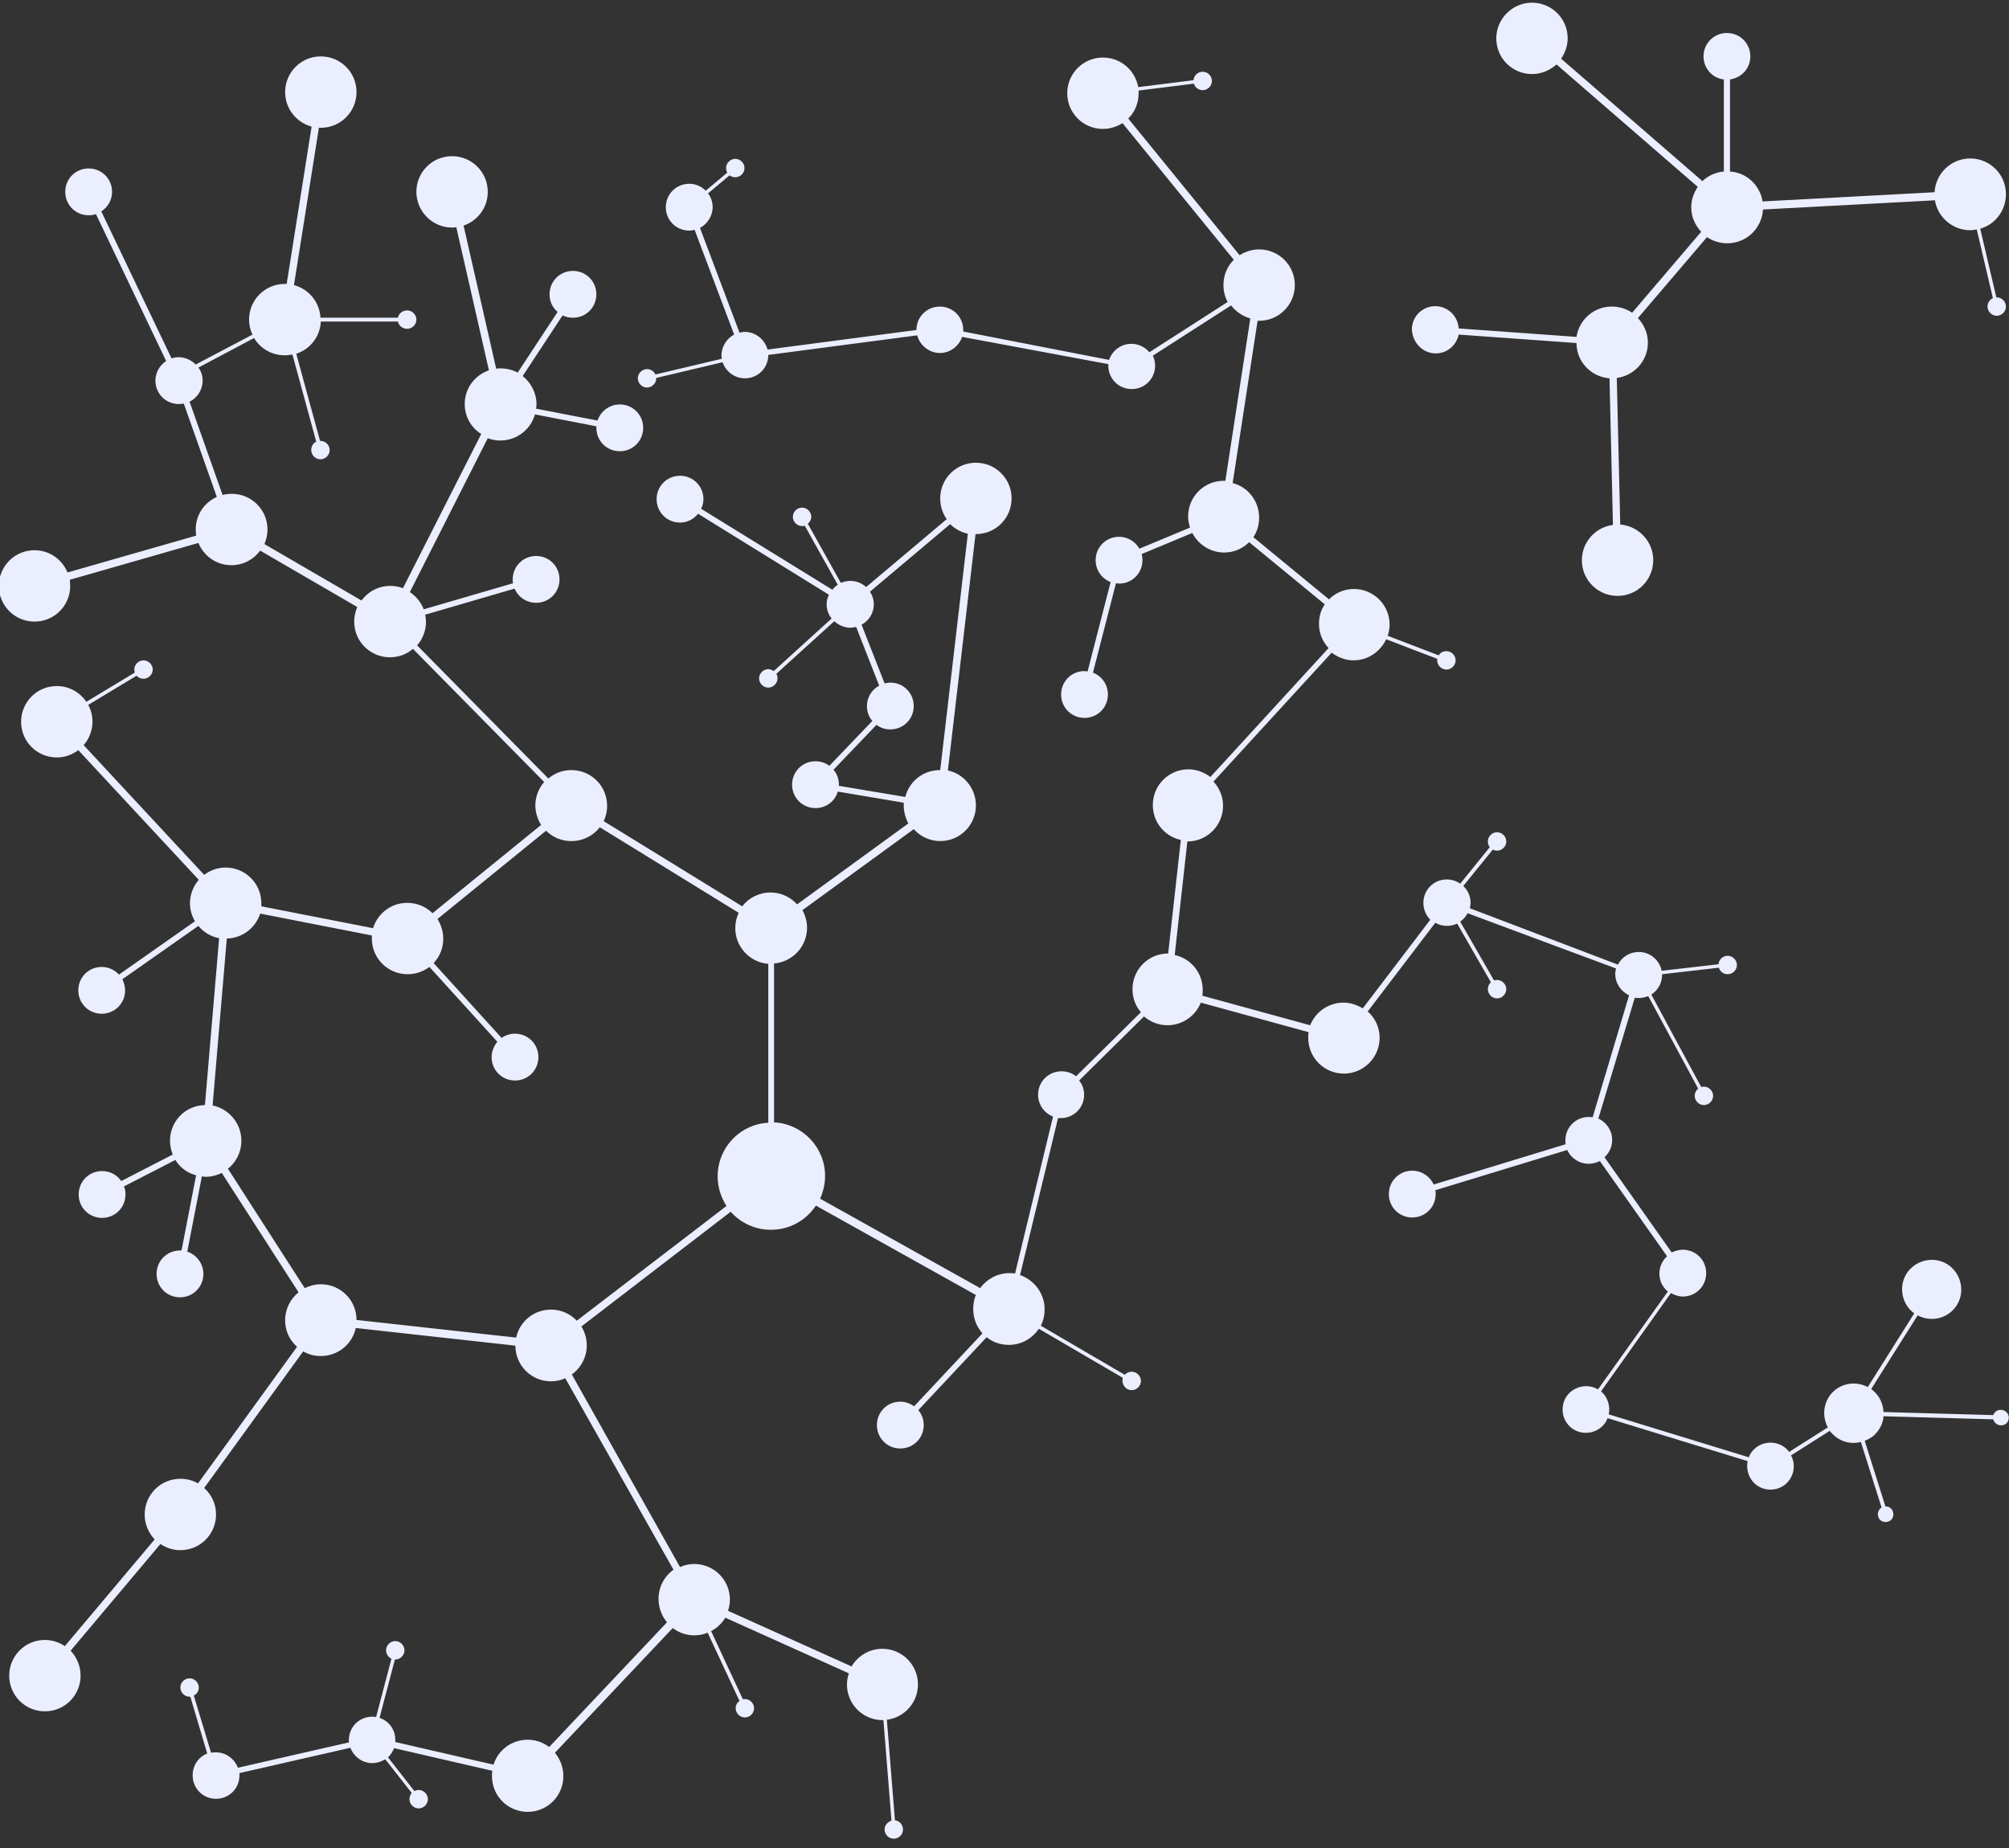 <?xml version="1.0" encoding="utf-8"?>
<!-- Generator: Adobe Illustrator 21.0.0, SVG Export Plug-In . SVG Version: 6.00 Build 0)  -->
<svg version="1.1" id="BACKGROUND_2" xmlns="http://www.w3.org/2000/svg" xmlns:xlink="http://www.w3.org/1999/xlink" x="0px"
	 y="0px" width="523.5px" height="481.7px" viewBox="0 0 523.5 481.7" style="enable-background:new 0 0 523.5 481.7;"
	 xml:space="preserve">
<rect x="0" y="0" width="523.5" height="481.7" fill="#333333" stroke="none"/>
<style type="text/css">
	.st0{fill:#EBEEFF;}
</style>
<g>
	<path class="st0" d="M374.1,92.1c3,0,5.4-2.1,6-4.9l30.7,2.2c0,4.9,3.8,8.8,8.6,9.2l0.9,38.2c-4.6,0.6-8.1,4.5-8.1,9.2
		c0,5.2,4.2,9.3,9.3,9.3c5.2,0,9.3-4.2,9.3-9.3c0-4.9-3.8-8.9-8.6-9.3l-0.9-38.2c4.6-0.6,8.1-4.5,8.1-9.2c0-2.5-1-4.7-2.6-6.4
		l18-21.1c1.5,1,3.3,1.6,5.3,1.6c5,0,9-3.9,9.3-8.8l44.8-2.4c0.7,4.4,4.6,7.8,9.2,7.8c0.6,0,1.1-0.1,1.7-0.2l4.2,17.9
		c-0.8,0.4-1.4,1.2-1.4,2.2c0,1.3,1.1,2.4,2.4,2.4s2.4-1.1,2.4-2.4s-1.1-2.4-2.4-2.4c0,0,0,0-0.1,0L516,59.6c3.9-1.1,6.7-4.7,6.7-9
		c0-5.2-4.2-9.3-9.3-9.3c-5,0-9,3.9-9.3,8.8l-44.8,2.4c-0.7-4.2-4.1-7.5-8.5-7.8v-24c3-0.4,5.3-2.9,5.3-6c0-3.4-2.7-6.1-6.1-6.1
		s-6.1,2.7-6.1,6.1c0,3.1,2.3,5.7,5.3,6v24c-2.2,0.2-4.1,1.1-5.6,2.5l-36.8-31.9c1-1.5,1.7-3.3,1.7-5.3c0-5.2-4.2-9.3-9.3-9.3
		s-9.3,4.2-9.3,9.3c0,5.2,4.2,9.3,9.3,9.3c2.5,0,4.7-1,6.4-2.5l36.8,31.9c-1,1.5-1.7,3.3-1.7,5.3c0,2.5,1,4.7,2.6,6.4l-18,21.1
		c-1.5-1-3.3-1.6-5.3-1.6c-4.7,0-8.5,3.4-9.2,7.9l-30.7-2.2c-0.2-3.2-2.8-5.8-6.1-5.8c-3.4,0-6.1,2.7-6.1,6.1
		C368.1,89.4,370.8,92.1,374.1,92.1z"/>
	<path class="st0" d="M522.9,368.1c-0.7-0.8-2-0.9-2.9-0.2c-0.3,0.3-0.5,0.6-0.6,0.9l-28.6-0.8c-0.1-1.7-0.7-3.5-2-4.9
		c-0.4-0.4-0.8-0.8-1.2-1.1l12.1-19.2c2.8,1.5,6.3,1.2,8.8-1c3.2-2.8,3.4-7.7,0.6-10.9s-7.7-3.4-10.9-0.6c-3.2,2.8-3.4,7.7-0.6,10.9
		c0.4,0.4,0.8,0.8,1.2,1.1l-12.1,19.2c-2.8-1.5-6.3-1.2-8.8,1c-2.7,2.4-3.3,6.4-1.6,9.5l-10.1,6.4c-0.1-0.1-0.2-0.3-0.3-0.4
		c-2.2-2.5-6.1-2.7-8.6-0.5c-0.7,0.6-1.3,1.4-1.6,2.3l-36.5-11.2c0.4-1.8-0.1-3.9-1.4-5.4c-0.2-0.2-0.4-0.4-0.6-0.6l18.2-25.6
		c0.9,0.5,2,0.9,3.1,0.9c3.4,0,6.1-2.7,6.1-6.1s-2.7-6.1-6.1-6.1c-1,0-2,0.3-2.9,0.7l-17.5-24.8c1.2-1.1,2-2.7,2-4.5
		c0-2.5-1.5-4.6-3.6-5.6L426,260c0.3,0.1,0.7,0.1,1,0.1c0.9,0,1.7-0.2,2.5-0.5l13,24.1c-0.5,0.4-0.9,1.1-0.9,1.9
		c0,1.3,1.1,2.4,2.4,2.4s2.4-1.1,2.4-2.4s-1.1-2.4-2.4-2.4c-0.2,0-0.5,0-0.7,0.1l-13-24.1c1.7-1.1,2.8-3,2.8-5.1c0-0.1,0-0.1,0-0.2
		l14.8-1.7c0.3,1,1.2,1.7,2.3,1.7c1.3,0,2.4-1.1,2.4-2.4s-1.1-2.4-2.4-2.4s-2.3,1-2.4,2.2L433,253c-0.6-2.8-3-4.9-6-4.9
		c-2.3,0-4.4,1.3-5.4,3.3L383,236.7c0.1-0.5,0.2-0.9,0.2-1.4c0-1.7-0.7-3.3-1.9-4.4l7.7-9.5c0.3,0.2,0.7,0.3,1.1,0.3
		c1.3,0,2.4-1.1,2.4-2.4s-1.1-2.4-2.4-2.4s-2.4,1.1-2.4,2.4c0,0.6,0.2,1.1,0.5,1.5l-7.7,9.5c-1-0.7-2.2-1.1-3.5-1.1
		c-3.4,0-6.1,2.7-6.1,6.1c0,1.7,0.7,3.3,1.8,4.4l-17.6,23.1c-1.5-0.9-3.2-1.5-5-1.5c-3.9,0-7.3,2.4-8.7,5.9l-28.1-7.7
		c0.1-0.5,0.1-1,0.1-1.5c0-4.5-3.1-8.2-7.3-9.1l3.3-29.6l0,0c5.2,0,9.3-4.2,9.3-9.3c0-2.5-1-4.7-2.5-6.3l30.8-33.6
		c1.6,1.2,3.6,2,5.7,2c3.8,0,7-2.3,8.5-5.5l13.3,5.1c0,0.1,0,0.3,0,0.4c0,1.3,1.1,2.4,2.4,2.4s2.4-1.1,2.4-2.4s-1.1-2.4-2.4-2.4
		c-0.9,0-1.6,0.4-2,1.1l-13.3-5.1c0.3-0.9,0.5-1.9,0.5-2.9c0-5.2-4.2-9.3-9.3-9.3c-2.5,0-4.8,1-6.5,2.7L326.6,140
		c1-1.5,1.5-3.2,1.5-5.1c0-4.3-2.9-8-6.9-9l6.5-42.3c0.1,0,0.3,0,0.4,0c5.2,0,9.3-4.2,9.3-9.3c0-5.2-4.2-9.3-9.3-9.3
		c-1.9,0-3.6,0.6-5.1,1.5l-29-35.6c1.7-1.7,2.7-4,2.7-6.6c0-0.2,0-0.4,0-0.7l14.4-1.8c0.3,1,1.2,1.7,2.3,1.7c1.3,0,2.4-1.1,2.4-2.4
		s-1.1-2.4-2.4-2.4s-2.3,1-2.4,2.2l-14.4,1.8c-0.8-4.4-4.6-7.7-9.2-7.7c-5.2,0-9.3,4.2-9.3,9.3c0,5.2,4.2,9.3,9.3,9.3
		c1.9,0,3.6-0.6,5.1-1.5l29,35.6c-1.7,1.7-2.7,4-2.7,6.6c0,1.6,0.4,3.1,1.1,4.4l-20.4,13.1c-1.1-1.3-2.8-2.2-4.7-2.2
		c-2.7,0-5,1.8-5.8,4.2l-38-7.4c0-0.1,0-0.2,0-0.4c0-3.4-2.7-6.1-6.1-6.1c-3.4,0-6.1,2.7-6.1,6.1l0,0L200,91.1
		c-0.7-2.6-3.1-4.6-5.9-4.6c-0.5,0-1,0.1-1.4,0.2l-10.3-27.3c1.9-1,3.3-3.1,3.3-5.4c0-1.3-0.4-2.6-1.2-3.6l5.6-4.7
		c0.4,0.3,0.9,0.5,1.5,0.5c1.3,0,2.4-1.1,2.4-2.4s-1.1-2.4-2.4-2.4c-1.3,0-2.4,1.1-2.4,2.4c0,0.4,0.1,0.8,0.3,1.2l-5.6,4.7
		c-1.1-1.1-2.6-1.8-4.3-1.8c-3.4,0-6.1,2.7-6.1,6.1c0,3.4,2.7,6.1,6.1,6.1c0.5,0,1-0.1,1.4-0.2l10.3,27.3c-1.9,1-3.3,3.1-3.3,5.4
		c0,0.3,0,0.6,0.1,0.9l-17.3,4.1c-0.4-0.8-1.2-1.4-2.2-1.4c-1.3,0-2.4,1.1-2.4,2.4s1.1,2.4,2.4,2.4c1.3,0,2.4-1.1,2.4-2.4
		c0,0,0,0,0-0.1l17.3-4.1c0.8,2.4,3.1,4.2,5.8,4.2c3.4,0,6.1-2.7,6.1-6.1l0,0l38.8-5.1c0.7,2.6,3.1,4.6,5.9,4.6c2.7,0,5-1.8,5.8-4.2
		l38.1,7.1c0,0.1,0,0.2,0,0.4c0,3.4,2.7,6.1,6.1,6.1s6.1-2.7,6.1-6.1c0-0.9-0.2-1.8-0.6-2.6l20.4-13.1c1.2,1.6,3,2.8,5,3.4
		l-6.5,42.3c-0.1,0-0.3,0-0.4,0c-5.2,0-9.3,4.2-9.3,9.3c0,1,0.2,2,0.5,2.9l-13.2,5.5c-1-1.8-3-3.1-5.3-3.1c-3.4,0-6.1,2.7-6.1,6.1
		c0,2.6,1.6,4.8,3.9,5.7l-6,23.3c-0.3,0-0.5-0.1-0.8-0.1c-3.4,0-6.1,2.7-6.1,6.1c0,3.4,2.7,6.1,6.1,6.1s6.1-2.7,6.1-6.1
		c0-2.6-1.6-4.8-3.9-5.7l6-23.3c0.3,0,0.5,0.1,0.8,0.1c3.4,0,6.1-2.7,6.1-6.1c0-0.6-0.1-1.1-0.2-1.6l13.2-5.5c1.5,3,4.7,5.1,8.3,5.1
		c2.5,0,4.8-1,6.5-2.7l19.7,16.2c-1,1.5-1.5,3.2-1.5,5.1c0,2.5,1,4.7,2.5,6.3l-30.8,33.6c-1.6-1.2-3.6-2-5.7-2
		c-5.2,0-9.3,4.2-9.3,9.3c0,4.5,3.1,8.2,7.3,9.1l-3.3,29.6l0,0c-5.2,0-9.3,4.2-9.3,9.3c0,2.3,0.8,4.4,2.2,6l-16.9,16.7
		c-1-0.8-2.3-1.3-3.8-1.3c-3.4,0-6.1,2.7-6.1,6.1c0,2.6,1.6,4.8,3.9,5.7l-9.9,40.9c-0.5-0.1-1-0.1-1.5-0.1c-3.1,0-5.9,1.6-7.6,3.9
		l-41.7-23.3c0.8-1.8,1.3-3.8,1.3-5.9c0-7.5-5.9-13.6-13.3-14v-41.4c4.8-0.4,8.6-4.4,8.6-9.3c0-1.7-0.5-3.3-1.2-4.6l29-21.1
		c1.7,1.9,4.2,3.1,6.9,3.1c5.2,0,9.3-4.2,9.3-9.3c0-4.4-3.1-8.2-7.3-9.1l7.2-61.6h0.1c5.2,0,9.3-4.2,9.3-9.3c0-5.2-4.2-9.3-9.3-9.3
		c-5.2,0-9.3,4.2-9.3,9.3c0,2,0.6,3.9,1.7,5.4l-21,17.7c-1.1-1-2.5-1.6-4.1-1.6c-0.9,0-1.7,0.2-2.5,0.5l-8.6-15.4
		c0.5-0.4,0.9-1.1,0.9-1.8c0-1.3-1.1-2.4-2.4-2.4s-2.4,1.1-2.4,2.4c0,1.3,1.1,2.4,2.4,2.4c0.3,0,0.5,0,0.7-0.1l8.6,15.4
		c-0.5,0.3-1,0.8-1.4,1.3l-34.2-21.1c0.4-0.8,0.6-1.6,0.6-2.5c0-3.4-2.7-6.1-6.1-6.1c-3.4,0-6.1,2.7-6.1,6.1c0,3.4,2.7,6.1,6.1,6.1
		c1.9,0,3.6-0.9,4.7-2.3L216,155c-0.4,0.8-0.6,1.6-0.6,2.5c0,1.4,0.5,2.7,1.3,3.7l-15.1,13.7c-0.4-0.3-0.9-0.5-1.4-0.5
		c-1.3,0-2.4,1.1-2.4,2.4c0,1.3,1.1,2.4,2.4,2.4c1.3,0,2.4-1.1,2.4-2.4c0-0.4-0.1-0.9-0.3-1.2l15.1-13.7c1.1,1,2.6,1.7,4.2,1.7
		c0.5,0,1-0.1,1.5-0.2l6,15.3c-1.9,1-3.2,3-3.2,5.3c0,1.5,0.5,2.8,1.4,3.9l-11.2,11.7c-1-0.8-2.3-1.2-3.6-1.2
		c-3.4,0-6.1,2.7-6.1,6.1c0,3.4,2.7,6.1,6.1,6.1c2.8,0,5.1-1.8,5.8-4.3l17.2,2.9c0,0.3,0,0.5,0,0.8c0,1.7,0.5,3.3,1.2,4.6l-29,21.1
		c-1.7-1.9-4.2-3.1-6.9-3.1c-3,0-5.7,1.4-7.4,3.6L157.3,214c0.6-1.2,0.9-2.6,0.9-4c0-5.2-4.2-9.3-9.3-9.3c-2.3,0-4.4,0.8-6,2.2
		l-34.2-34.7c1.4-1.6,2.3-3.8,2.3-6.1c0-0.7-0.1-1.3-0.2-1.9l23.3-6.8c0.9,2.2,3.1,3.7,5.6,3.7c3.4,0,6.1-2.7,6.1-6.1
		c0-3.4-2.7-6.1-6.1-6.1c-3.4,0-6.1,2.7-6.1,6.1c0,0.3,0,0.7,0.1,1l-23.3,6.8c-0.7-1.9-2-3.4-3.6-4.5l20.3-40.1
		c1,0.4,2.1,0.6,3.3,0.6c4.3,0,7.9-2.9,9-6.8l16,3.1c0,0.1,0,0.3,0,0.4c0,3.4,2.7,6.1,6.1,6.1c3.4,0,6.1-2.7,6.1-6.1
		s-2.7-6.1-6.1-6.1c-2.7,0-5,1.8-5.8,4.2l-16-3.1c0-0.3,0.1-0.7,0.1-1.1c0-3-1.4-5.6-3.6-7.4l10.4-15.8c0.8,0.4,1.7,0.6,2.7,0.6
		c3.4,0,6.1-2.7,6.1-6.1s-2.7-6.1-6.1-6.1c-3.4,0-6.1,2.7-6.1,6.1c0,1.9,0.8,3.5,2.1,4.6l-10.4,15.8c-1.3-0.7-2.9-1.1-4.5-1.1
		c-0.4,0-0.7,0-1.1,0.1l-8.5-37.3c3.7-1.3,6.3-4.7,6.3-8.8c0-5.2-4.2-9.3-9.3-9.3c-5.2,0-9.3,4.2-9.3,9.3s4.2,9.3,9.3,9.3
		c0.4,0,0.7,0,1.1-0.1l8.5,37.3c-3.7,1.3-6.3,4.7-6.3,8.8c0,3.3,1.7,6.2,4.3,7.8L105,153.3c-1-0.4-2.1-0.6-3.3-0.6
		c-3.1,0-5.8,1.5-7.5,3.8l-25.3-14.7c0.5-1.2,0.8-2.4,0.8-3.8c0-5.2-4.2-9.3-9.3-9.3c-0.8,0-1.6,0.1-2.4,0.3l-8.6-24.3
		c2-1,3.4-3.1,3.4-5.5c0-1.3-0.4-2.5-1.1-3.4l14.5-7.7c1.6,2.7,4.6,4.5,8,4.5c0.7,0,1.3-0.1,2-0.2l6.2,22.7
		c-0.8,0.4-1.3,1.2-1.3,2.2c0,1.3,1.1,2.4,2.4,2.4s2.4-1.1,2.4-2.4s-1.1-2.4-2.4-2.4c-0.1,0-0.1,0-0.1,0l-6.2-22.7
		c3.6-1.2,6.2-4.4,6.4-8.4h20.1c0.2,1.1,1.2,1.9,2.4,1.9c1.3,0,2.4-1.1,2.4-2.4s-1.1-2.4-2.4-2.4c-1.2,0-2.2,0.8-2.4,1.9H83.5
		c-0.2-4.1-3.1-7.5-6.9-8.5l6.5-41c0.2,0,0.3,0,0.5,0c5.2,0,9.3-4.2,9.3-9.3c0-5.2-4.2-9.3-9.3-9.3c-5.2,0-9.3,4.2-9.3,9.3
		c0,4.3,2.9,7.9,6.9,9l-6.5,41c-0.2,0-0.3,0-0.5,0c-5.2,0-9.3,4.2-9.3,9.3c0,1.4,0.3,2.7,0.9,3.9L51,95c-1.1-1.1-2.7-1.9-4.4-1.9
		c-0.7,0-1.3,0.1-1.9,0.3L26.4,55.1c1.7-1.1,2.8-3,2.8-5.1c0-3.4-2.7-6.1-6.1-6.1S17,46.6,17,50c0,3.4,2.7,6.1,6.1,6.1
		c0.7,0,1.3-0.1,1.9-0.3l18.3,38.3c-1.7,1.1-2.8,3-2.8,5.1c0,3.4,2.7,6.1,6.1,6.1c0.4,0,0.9-0.1,1.3-0.1l8.6,24.3
		c-3.3,1.5-5.5,4.7-5.5,8.5c0,0.5,0.1,1.1,0.1,1.6l-33.5,9.6c-1.4-3.4-4.7-5.8-8.6-5.8c-5.2,0-9.3,4.2-9.3,9.3
		c0,5.2,4.2,9.3,9.3,9.3c5.2,0,9.3-4.2,9.3-9.3c0-0.5-0.1-1.1-0.1-1.6l33.5-9.6c1.4,3.4,4.7,5.8,8.6,5.8c3.1,0,5.8-1.5,7.5-3.8
		l25.3,14.7c-0.5,1.2-0.8,2.4-0.8,3.8c0,5.2,4.2,9.3,9.3,9.3c2.3,0,4.4-0.8,6-2.2l34.2,34.7c-1.4,1.6-2.3,3.8-2.3,6.1
		c0,1.9,0.6,3.6,1.5,5.1l-28.3,23c-1.7-1.7-4-2.7-6.6-2.7c-4.2,0-7.7,2.8-8.9,6.6l-29.1-5.7c0-0.3,0-0.5,0-0.8
		c0-5.2-4.2-9.3-9.3-9.3c-2.1,0-4,0.7-5.6,1.9l-31.4-33.8c1.4-1.6,2.3-3.8,2.3-6.1c0-1.6-0.4-3.1-1.1-4.4l12.6-7.6
		c0.4,0.5,1.1,0.8,1.8,0.8c1.3,0,2.4-1.1,2.4-2.4c0-1.3-1.1-2.4-2.4-2.4c-1.3,0-2.4,1.1-2.4,2.4c0,0.3,0.1,0.5,0.1,0.8l-12.6,7.6
		c-1.7-2.5-4.5-4.1-7.7-4.1c-5.2,0-9.3,4.2-9.3,9.3c0,5.2,4.2,9.3,9.3,9.3c2.1,0,4-0.7,5.6-1.9l31.4,33.8c-1.4,1.6-2.3,3.8-2.3,6.1
		c0,1.7,0.5,3.3,1.3,4.7L31,254c-1.1-1.2-2.7-2-4.5-2c-3.4,0-6.1,2.7-6.1,6.1c0,3.4,2.7,6.1,6.1,6.1s6.1-2.7,6.1-6.1
		c0-1-0.3-2-0.7-2.9l19.8-13.9c1.3,1.6,3.2,2.8,5.4,3.2L53.4,288c-5.1,0.1-9.1,4.2-9.1,9.3c0,1.3,0.3,2.5,0.7,3.6l-13.4,6.9
		c-1.1-1.6-2.9-2.6-5-2.6c-3.4,0-6.1,2.7-6.1,6.1s2.7,6.1,6.1,6.1s6.1-2.7,6.1-6.1c0-0.7-0.1-1.5-0.4-2.1l13.4-6.9
		c1.2,2,3.1,3.4,5.4,4l-3.8,19.6c-0.1,0-0.3,0-0.4,0c-3.4,0-6.1,2.7-6.1,6.1s2.7,6.1,6.1,6.1c3.4,0,6.1-2.7,6.1-6.1
		c0-2.7-1.8-5-4.2-5.8l3.8-19.6c0.3,0,0.7,0.1,1,0.1c1.5,0,2.9-0.4,4.2-1l20,31.1c-2.1,1.7-3.5,4.3-3.5,7.3c0,2.8,1.2,5.2,3.1,6.9
		l-25.8,35.6c-1.4-0.8-2.9-1.2-4.6-1.2c-5.2,0-9.3,4.2-9.3,9.3c0,2.5,1,4.8,2.6,6.5L16.9,429c-1.5-1-3.3-1.6-5.2-1.6
		c-5.2,0-9.3,4.2-9.3,9.3c0,5.2,4.2,9.3,9.3,9.3c5.2,0,9.3-4.2,9.3-9.3c0-2.5-1-4.8-2.6-6.5l23.4-27.8c1.5,1,3.3,1.6,5.2,1.6
		c5.2,0,9.3-4.2,9.3-9.3c0-2.8-1.2-5.2-3.1-6.9L79,352.2c1.4,0.8,2.9,1.2,4.6,1.2c4.5,0,8.2-3.1,9.1-7.3l41.6,4.6l0,0
		c0,5.2,4.2,9.3,9.3,9.3c1.3,0,2.6-0.3,3.7-0.8l28.2,49.9c-2.4,1.7-3.9,4.5-3.9,7.6c0,2.3,0.8,4.4,2.2,6.1l-30.7,32.5
		c-1.6-1.2-3.5-1.9-5.6-1.9c-4.2,0-7.7,2.7-8.9,6.5L103,454c0-0.2,0-0.4,0-0.6c0-2.7-1.7-4.9-4.1-5.7l4-15.2h0.1
		c1.3,0,2.4-1.1,2.4-2.4s-1.1-2.4-2.4-2.4s-2.4,1.1-2.4,2.4c0,1,0.6,1.8,1.4,2.2l-4,15.2c-0.3-0.1-0.7-0.1-1-0.1
		c-3.4,0-6.1,2.7-6.1,6.1c0,0.2,0,0.4,0,0.6L62,460.7c-0.9-2.3-3.1-4-5.7-4c-0.4,0-0.9,0-1.3,0.1l-4.5-14.9c0.8-0.4,1.3-1.2,1.3-2.1
		c0-1.3-1.1-2.4-2.4-2.4c-1.3,0-2.4,1.1-2.4,2.4s1.1,2.4,2.4,2.4c0.1,0,0.1,0,0.2,0L54,457c-2.3,0.9-3.8,3.1-3.8,5.7
		c0,3.4,2.7,6.1,6.1,6.1c3.4,0,6.1-2.7,6.1-6.1c0-0.2,0-0.4,0-0.6l28.9-6.6c0.9,2.3,3.1,4,5.7,4c1.2,0,2.4-0.4,3.4-1l6.9,8.8
		c-0.4,0.4-0.6,1-0.6,1.6c0,1.3,1.1,2.4,2.4,2.4s2.4-1.1,2.4-2.4s-1.1-2.4-2.4-2.4c-0.4,0-0.8,0.1-1.1,0.3l-6.9-8.8
		c0.7-0.6,1.2-1.5,1.6-2.4l25.6,5.9c-0.1,0.4-0.1,0.9-0.1,1.4c0,5.2,4.2,9.3,9.3,9.3c5.2,0,9.3-4.2,9.3-9.3c0-2.3-0.8-4.4-2.2-6.1
		l30.7-32.5c1.6,1.2,3.5,1.9,5.6,1.9c1.2,0,2.4-0.2,3.5-0.7l8.3,17.8c-0.6,0.4-1,1.1-1,1.9c0,1.3,1.1,2.4,2.4,2.4
		c1.3,0,2.4-1.1,2.4-2.4s-1.1-2.4-2.4-2.4c-0.2,0-0.4,0-0.5,0.1l-8.3-17.8c1.5-0.8,2.8-2,3.7-3.5l32.2,14.5
		c-0.3,0.9-0.5,1.9-0.5,2.9c0,5.2,4.2,9.3,9.3,9.3c0.1,0,0.2,0,0.2,0l2.1,26.2c-1,0.3-1.8,1.2-1.8,2.3c0,1.3,1.1,2.4,2.4,2.4
		c1.3,0,2.4-1.1,2.4-2.4c0-1.2-0.9-2.3-2.1-2.4l-2.1-26.2c4.6-0.6,8.1-4.5,8.1-9.2c0-5.2-4.2-9.3-9.3-9.3c-3.4,0-6.4,1.9-8,4.6
		l-32.2-14.5c0.3-0.9,0.5-1.9,0.5-2.9c0-5.2-4.2-9.3-9.3-9.3c-1.3,0-2.6,0.3-3.7,0.8L149,358.2c2.4-1.7,3.9-4.5,3.9-7.6
		c0-1.8-0.5-3.4-1.4-4.9l38.9-29.9c2.6,2.9,6.3,4.7,10.5,4.7c4.9,0,9.2-2.5,11.7-6.3l41.7,23.3c-0.5,1.1-0.7,2.4-0.7,3.7
		c0,2.4,0.9,4.6,2.4,6.3l-17.8,19c-1-0.7-2.2-1.2-3.6-1.2c-3.4,0-6.1,2.7-6.1,6.1s2.7,6.1,6.1,6.1c3.4,0,6.1-2.7,6.1-6.1
		c0-1.5-0.5-2.8-1.4-3.9l17.8-19c1.6,1.3,3.6,2,5.8,2c3.3,0,6.1-1.7,7.8-4.2l21.9,12.8c-0.1,0.2-0.1,0.5-0.1,0.8
		c0,1.3,1.1,2.4,2.4,2.4s2.4-1.1,2.4-2.4s-1.1-2.4-2.4-2.4c-0.7,0-1.4,0.3-1.8,0.8l-21.9-12.8c0.7-1.3,1-2.7,1-4.3
		c0-4.1-2.7-7.6-6.4-8.9l9.9-40.9c0.2,0,0.5,0,0.7,0c3.4,0,6.1-2.7,6.1-6.1c0-1.4-0.5-2.7-1.3-3.7l16.9-16.7
		c1.6,1.4,3.8,2.3,6.1,2.3c3.9,0,7.3-2.4,8.7-5.9L341,269c-0.1,0.5-0.1,1-0.1,1.5c0,5.2,4.2,9.3,9.3,9.3s9.3-4.2,9.3-9.3
		c0-2.8-1.2-5.2-3.1-6.9l17.6-23.1c0.9,0.5,1.9,0.8,3.1,0.8c0.9,0,1.8-0.2,2.6-0.6l8.8,15.3c-0.5,0.4-0.8,1.1-0.8,1.8
		c0,1.3,1.1,2.4,2.4,2.4s2.4-1.1,2.4-2.4s-1.1-2.4-2.4-2.4c-0.3,0-0.5,0.1-0.8,0.1l-8.8-15.3c0.8-0.6,1.5-1.3,1.9-2.2l38.7,14.4
		c-0.1,0.5-0.2,0.9-0.2,1.4c0,2.5,1.5,4.6,3.6,5.6l-9.5,31.8c-0.3-0.1-0.7-0.1-1-0.1c-3.4,0-6.1,2.7-6.1,6.1c0,0.4,0,0.7,0.1,1
		l-34.4,10.5c-1-2.1-3.1-3.6-5.6-3.6c-3.4,0-6.1,2.7-6.1,6.1s2.7,6.1,6.1,6.1s6.1-2.7,6.1-6.1c0-0.4,0-0.7-0.1-1l34.4-10.5
		c0.9,2.1,3.1,3.6,5.6,3.6c1,0,2-0.3,2.9-0.7l17.5,24.8c-1.2,1.1-2,2.7-2,4.5c0,1.9,0.8,3.5,2.2,4.7l-18.2,25.5
		c-2.2-1.3-5.1-1.1-7.2,0.7c-2.5,2.2-2.7,6.1-0.5,8.6s6.1,2.7,8.6,0.5c0.7-0.6,1.3-1.4,1.6-2.3l36.5,11.2c-0.4,1.8,0.1,3.9,1.4,5.4
		c2.2,2.5,6.1,2.7,8.6,0.5c2.1-1.9,2.6-5,1.3-7.4l10.1-6.4c0.1,0.2,0.3,0.4,0.5,0.6c2,2.2,4.9,3,7.6,2.3l5.4,17.1
		c-0.1,0.1-0.2,0.1-0.3,0.2c-0.8,0.7-0.9,2-0.2,2.9c0.7,0.8,2,0.9,2.9,0.2c0.8-0.7,0.9-2,0.2-2.9c-0.4-0.5-1-0.7-1.6-0.7l-5.4-17.1
		c0.8-0.3,1.7-0.8,2.4-1.4c1.5-1.4,2.4-3.2,2.5-5l28.6,0.8c0.1,0.3,0.2,0.6,0.5,0.9c0.7,0.8,2,0.9,2.9,0.2
		C523.6,370.2,523.7,368.9,522.9,368.1z M218.6,204.8c0-0.1,0-0.2,0-0.3c0-1.5-0.5-2.8-1.4-3.9l11.2-11.7c1,0.8,2.3,1.2,3.6,1.2
		c3.4,0,6.1-2.7,6.1-6.1c0-3.4-2.7-6.1-6.1-6.1c-0.5,0-1,0.1-1.5,0.2l-6-15.3c1.9-1,3.2-3,3.2-5.3c0-1.2-0.4-2.4-1-3.3l20.9-17.6
		c1.2,1.2,2.8,2.1,4.6,2.5l-7.2,61.6h-0.1c-4.4,0-8,3-9,7L218.6,204.8z M150.3,344.2c-1.7-1.8-4.1-2.9-6.7-2.9
		c-4.5,0-8.2,3.1-9.1,7.3L92.9,344l0,0c0-5.2-4.2-9.3-9.3-9.3c-1.5,0-2.9,0.4-4.2,1l-20-31.1c2.1-1.7,3.5-4.3,3.5-7.3
		c0-4.5-3.2-8.3-7.5-9.2l3.7-43.5c4.1-0.1,7.5-2.8,8.7-6.5l29.1,5.7c0,0.3,0,0.5,0,0.8c0,5.2,4.2,9.3,9.3,9.3c2.1,0,4.1-0.7,5.7-1.9
		l17.7,19.5c-0.9,1.1-1.5,2.5-1.5,4c0,3.4,2.7,6.1,6.1,6.1c3.4,0,6.1-2.7,6.1-6.1s-2.7-6.1-6.1-6.1c-1.3,0-2.5,0.4-3.5,1.1L113,251
		c1.6-1.7,2.5-3.9,2.5-6.4c0-1.9-0.6-3.6-1.5-5.1l28.3-23c1.7,1.7,4,2.7,6.6,2.7c3,0,5.7-1.4,7.4-3.6l36.2,22.3
		c-0.6,1.2-0.9,2.6-0.9,4c0,4.9,3.8,8.9,8.6,9.3v41.4c-7.4,0.4-13.2,6.5-13.2,14c0,2.8,0.9,5.5,2.3,7.7L150.3,344.2z"/>
</g>
</svg>
